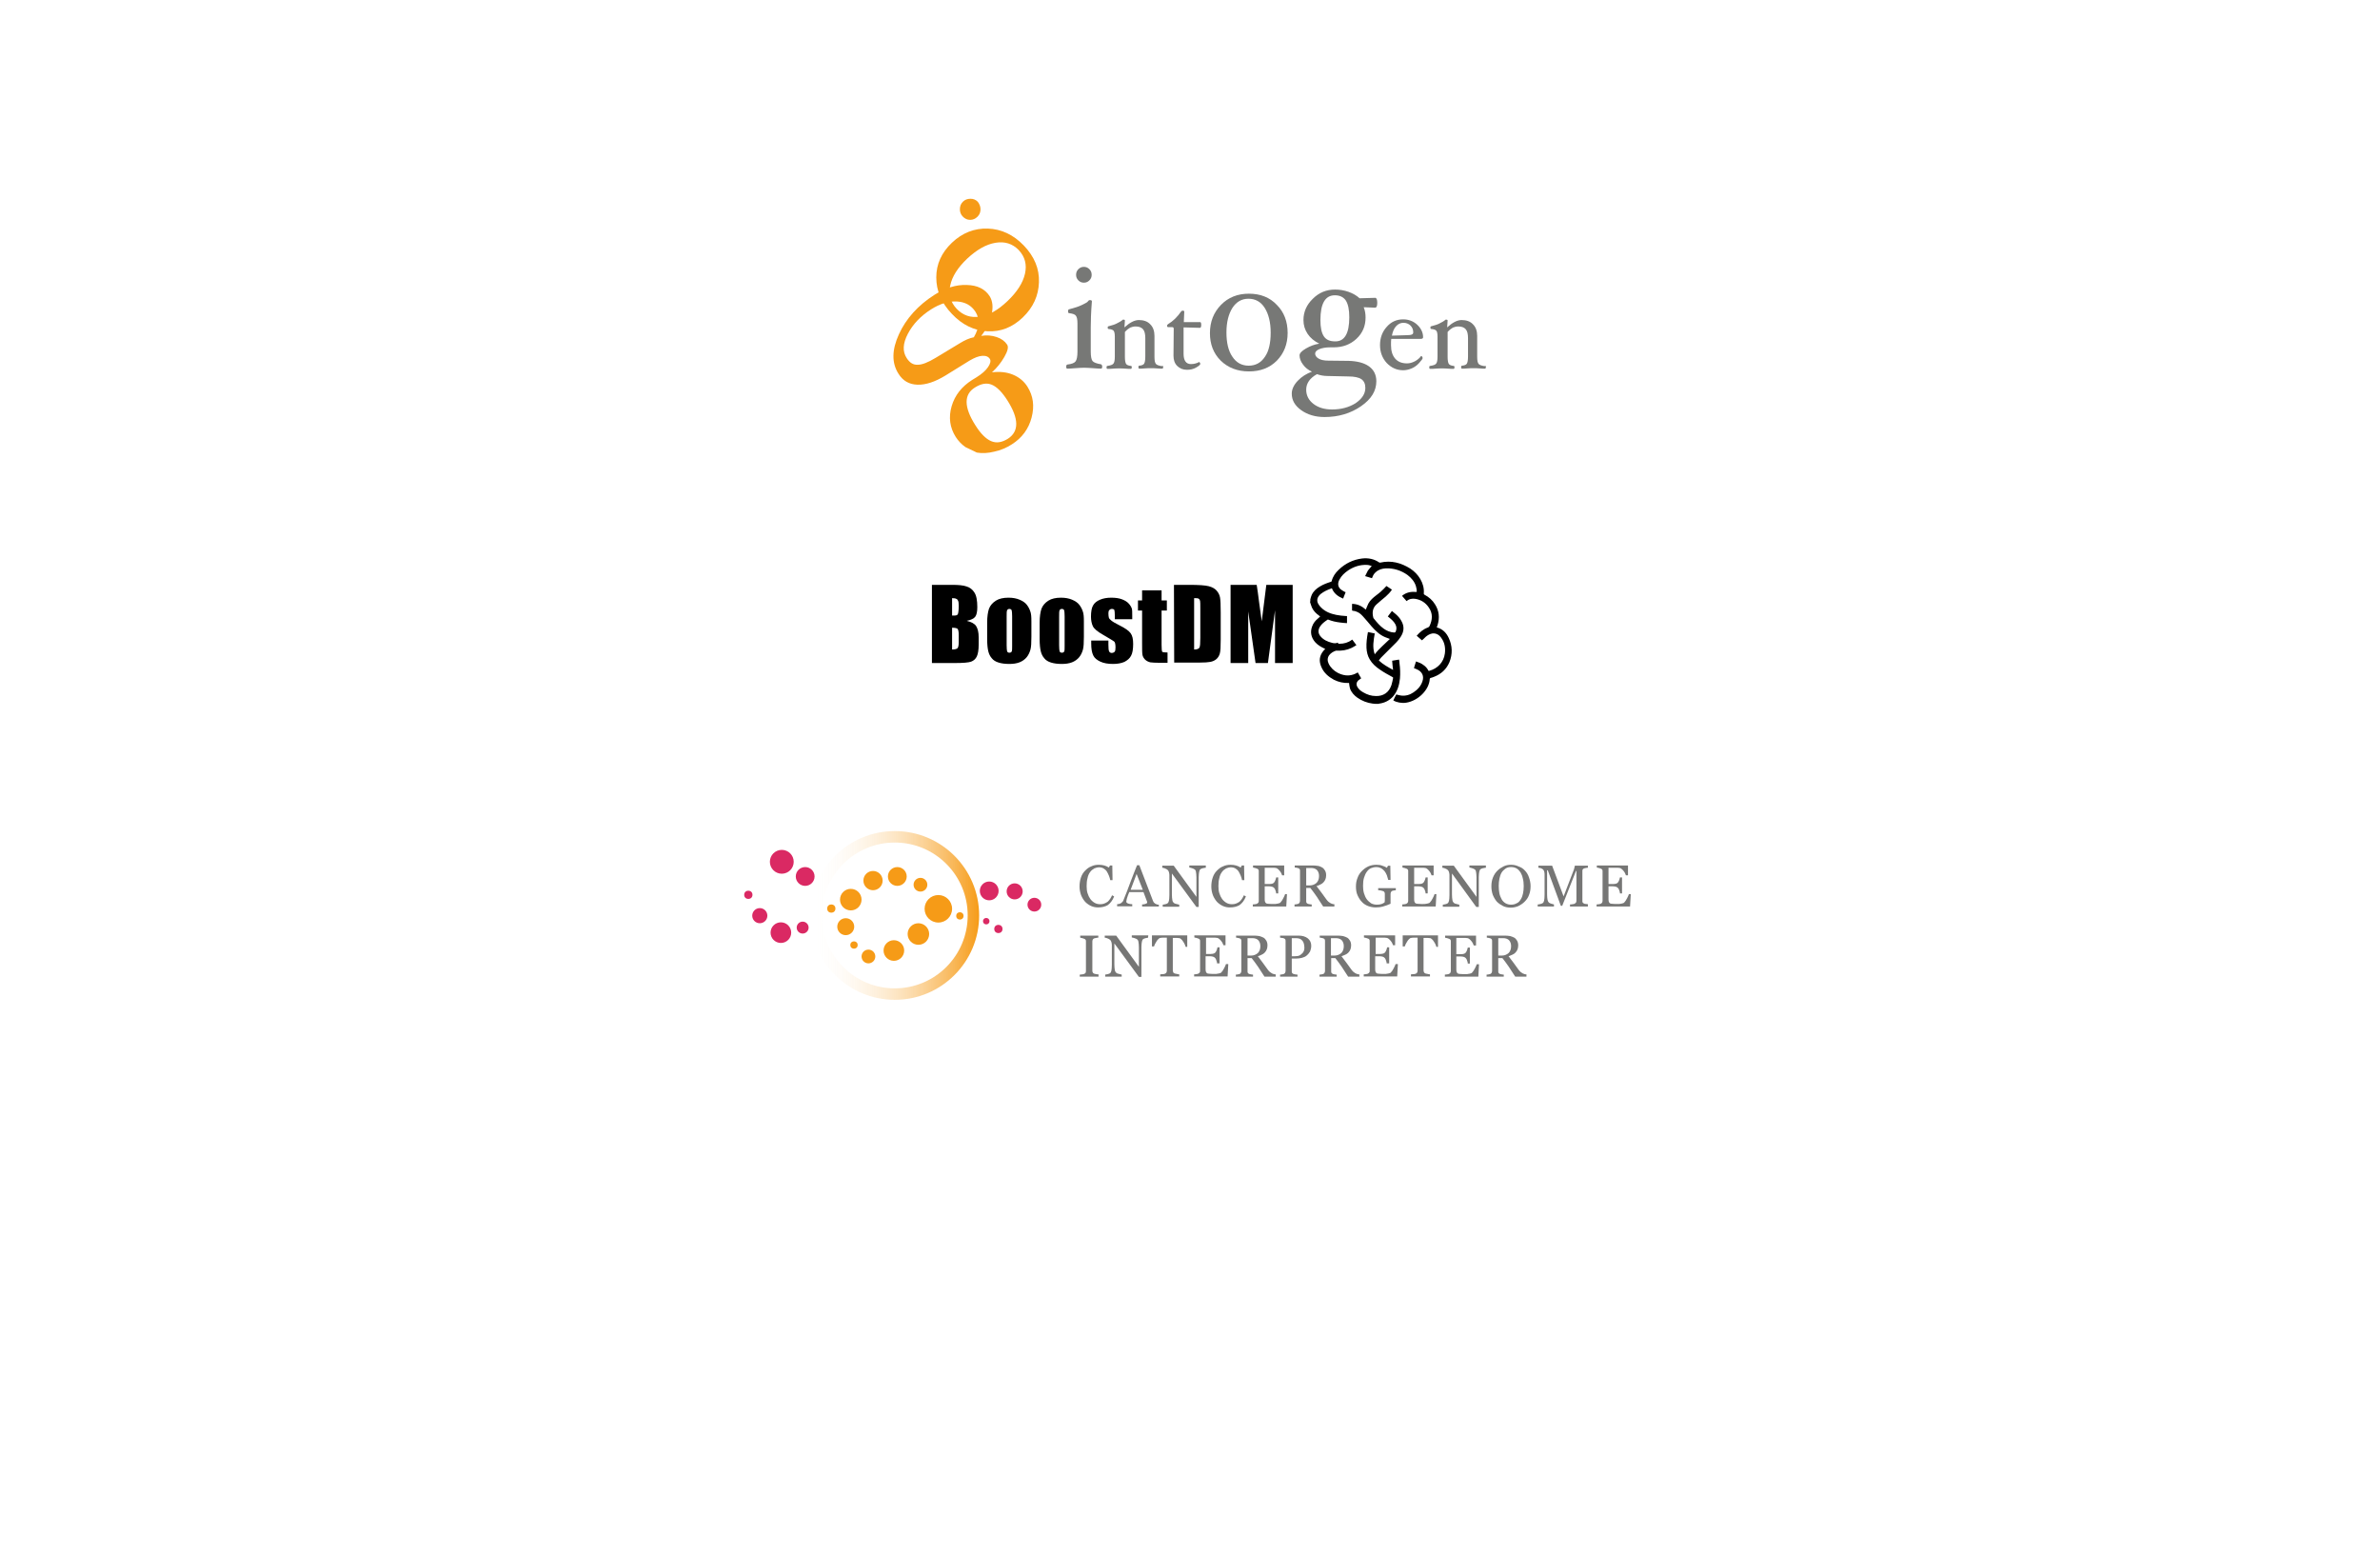 <?xml version="1.0" encoding="utf-8"?>
<!-- Generator: Adobe Illustrator 24.1.0, SVG Export Plug-In . SVG Version: 6.00 Build 0)  -->
<svg version="1.1" id="Capa_1" xmlns="http://www.w3.org/2000/svg" xmlns:xlink="http://www.w3.org/1999/xlink" x="0px" y="0px"
	 viewBox="0 0 1038.4 678.7" style="enable-background:new 0 0 1038.4 678.7;" xml:space="preserve">
<style type="text/css">
	.st0{fill:#767675;}
	.st1{fill:#DA2963;}
	.st2{fill:#F69B17;}
	.st3{fill:none;stroke:url(#SVGID_1_);stroke-width:5;stroke-miterlimit:10;}
	.st4{fill:#777876;}
</style>
<g>
	<g>
		<path class="st0" d="M479.1,395.8c-1.1,0-2.1-0.2-3-0.6s-1.8-1-2.6-1.8c-0.7-0.8-1.3-1.7-1.8-2.9c-0.4-1.1-0.7-2.4-0.7-3.8
			s0.2-2.7,0.6-3.9c0.4-1.2,1-2.2,1.8-3s1.6-1.5,2.7-1.9c1-0.5,2.1-0.7,3.3-0.7c0.9,0,1.7,0.1,2.4,0.3c0.7,0.2,1.4,0.5,2,0.9
			l0.5-0.9h1l0.1,6.4h-1c-0.1-0.6-0.3-1.3-0.6-2c-0.3-0.7-0.6-1.3-0.9-1.8c-0.4-0.6-0.9-1-1.4-1.3s-1.2-0.5-1.9-0.5
			c-0.8,0-1.5,0.2-2.2,0.5c-0.7,0.4-1.3,0.9-1.8,1.6s-0.9,1.5-1.1,2.6c-0.3,1-0.4,2.2-0.4,3.5c0,1.1,0.1,2.2,0.4,3.1
			c0.3,1,0.7,1.8,1.2,2.5s1.2,1.3,1.9,1.7c0.7,0.4,1.5,0.6,2.4,0.6c0.7,0,1.3-0.1,1.8-0.3s1.1-0.5,1.5-0.8c0.4-0.4,0.8-0.8,1.1-1.3
			c0.3-0.5,0.6-1,0.8-1.5l0.9,0.5c-0.7,1.8-1.7,3-2.8,3.8C482.1,395.5,480.7,395.8,479.1,395.8z"/>
		<path class="st0" d="M505.6,395.4h-7.3v-0.9c0.6,0,1.2-0.1,1.6-0.3c0.4-0.1,0.6-0.3,0.6-0.5c0-0.1,0-0.2,0-0.3
			c0-0.1,0-0.2-0.1-0.3l-1.5-4h-6.2c-0.2,0.6-0.4,1.1-0.6,1.5c-0.1,0.4-0.3,0.8-0.4,1.2c-0.1,0.4-0.2,0.7-0.2,0.9
			c0,0.2-0.1,0.4-0.1,0.6c0,0.3,0.3,0.6,0.8,0.8c0.5,0.2,1.1,0.3,1.8,0.3v0.9h-6.6v-0.9c0.2,0,0.5-0.1,0.8-0.1
			c0.3-0.1,0.6-0.2,0.8-0.3c0.3-0.2,0.6-0.5,0.8-0.7c0.2-0.2,0.4-0.6,0.5-1c0.9-2.2,1.9-4.7,2.9-7.5c1.1-2.8,2-5.3,2.9-7.4h1
			l5.9,15.4c0.1,0.3,0.3,0.6,0.4,0.8c0.2,0.2,0.4,0.4,0.7,0.6c0.2,0.1,0.4,0.2,0.7,0.3s0.6,0.1,0.8,0.1L505.6,395.4L505.6,395.4z
			 M498.6,388.1l-2.7-6.9l-2.6,6.9H498.6z"/>
		<path class="st0" d="M525.9,378.5c-0.2,0-0.6,0.1-1.1,0.2s-0.8,0.3-1,0.4c-0.3,0.2-0.5,0.6-0.6,1.2s-0.2,1.3-0.2,2.3v13h-1
			L511.3,381v9.2c0,1,0.1,1.8,0.2,2.4s0.3,0.9,0.6,1.2c0.2,0.2,0.6,0.4,1.2,0.5c0.6,0.2,1,0.2,1.2,0.3v0.9h-7.2v-0.9
			c0.2,0,0.6-0.1,1.1-0.2s0.9-0.3,1-0.4c0.3-0.2,0.5-0.6,0.6-1.1s0.2-1.3,0.2-2.5v-8.8c0-0.4-0.1-0.8-0.2-1.2
			c-0.1-0.4-0.3-0.7-0.5-0.9c-0.3-0.3-0.7-0.5-1.2-0.7s-0.9-0.3-1.2-0.3v-0.9h5l9.9,13.6v-8.5c0-1-0.1-1.8-0.2-2.4
			c-0.1-0.6-0.3-0.9-0.6-1.1c-0.2-0.2-0.6-0.3-1.1-0.5s-0.9-0.2-1.2-0.3v-0.9h7.2v1H525.9z"/>
		<path class="st0" d="M536.6,395.8c-1.1,0-2.1-0.2-3-0.6s-1.8-1-2.6-1.8c-0.7-0.8-1.3-1.7-1.8-2.9c-0.4-1.1-0.7-2.4-0.7-3.8
			s0.2-2.7,0.6-3.9c0.4-1.2,1-2.2,1.8-3s1.6-1.5,2.7-1.9c1-0.5,2.1-0.7,3.3-0.7c0.9,0,1.7,0.1,2.4,0.3c0.7,0.2,1.4,0.5,2,0.9
			l0.5-0.9h1l0.1,6.4h-1c-0.1-0.6-0.3-1.3-0.6-2s-0.6-1.3-0.9-1.8c-0.4-0.6-0.9-1-1.4-1.3s-1.2-0.5-1.9-0.5c-0.8,0-1.5,0.2-2.2,0.5
			c-0.7,0.4-1.3,0.9-1.8,1.6s-0.9,1.5-1.1,2.6c-0.3,1-0.4,2.2-0.4,3.5c0,1.1,0.1,2.2,0.4,3.1c0.3,1,0.7,1.8,1.2,2.5s1.2,1.3,1.9,1.7
			c0.7,0.4,1.5,0.6,2.4,0.6c0.7,0,1.3-0.1,1.8-0.3s1.1-0.5,1.5-0.8c0.4-0.4,0.8-0.8,1.1-1.3s0.6-1,0.8-1.5l0.9,0.5
			c-0.7,1.8-1.7,3-2.8,3.8C539.6,395.5,538.2,395.8,536.6,395.8z"/>
		<path class="st0" d="M561.5,390.2l-0.3,5.2h-14.6v-0.9c0.2,0,0.6-0.1,1-0.1c0.4-0.1,0.7-0.1,0.8-0.2c0.3-0.1,0.4-0.3,0.6-0.5
			s0.2-0.5,0.2-0.8v-12.8c0-0.3,0-0.5-0.1-0.7s-0.3-0.4-0.6-0.5c-0.2-0.1-0.5-0.2-0.9-0.3s-0.7-0.1-0.9-0.2v-0.9h13.6v4.3h-0.9
			c-0.2-0.6-0.5-1.3-1.1-2s-1.1-1.1-1.6-1.2c-0.3,0-0.6-0.1-0.9-0.1c-0.4,0-0.8,0-1.2,0h-2.8v7.1h2c0.6,0,1.1-0.1,1.4-0.2
			c0.3-0.1,0.6-0.3,0.8-0.6c0.2-0.2,0.3-0.6,0.5-1s0.2-0.8,0.3-1.1h0.9v7h-0.9c0-0.4-0.1-0.8-0.3-1.3c-0.1-0.4-0.3-0.8-0.5-1
			c-0.3-0.3-0.5-0.5-0.9-0.6c-0.3-0.1-0.8-0.2-1.3-0.2h-2v5.3c0,0.5,0,1,0.1,1.3s0.2,0.5,0.4,0.7s0.5,0.3,0.9,0.3s0.9,0.1,1.6,0.1
			c0.3,0,0.6,0,1.1,0s0.8,0,1.1-0.1c0.3,0,0.6-0.1,1-0.2s0.6-0.2,0.7-0.4c0.4-0.4,0.8-1,1.2-1.8s0.7-1.4,0.8-1.8h0.8V390.2z"/>
		<path class="st0" d="M582,395.4h-4.7c-1.1-1.7-2-3.1-2.8-4.3s-1.8-2.5-2.8-3.8h-1.8v5.6c0,0.3,0,0.6,0.1,0.8
			c0.1,0.2,0.3,0.4,0.6,0.5c0.1,0.1,0.4,0.1,0.8,0.2c0.4,0.1,0.7,0.1,0.9,0.1v0.9h-7.5v-0.9c0.2,0,0.5,0,0.9-0.1s0.6-0.1,0.8-0.2
			s0.4-0.3,0.5-0.5s0.2-0.5,0.2-0.8V380c0-0.3,0-0.6-0.1-0.8c-0.1-0.2-0.3-0.4-0.6-0.5c-0.2-0.1-0.5-0.1-0.8-0.2s-0.6-0.1-0.8-0.1
			v-0.9h8.1c0.7,0,1.4,0.1,2.1,0.2s1.2,0.4,1.8,0.7c0.5,0.3,0.9,0.8,1.2,1.3s0.5,1.2,0.5,2c0,0.7-0.1,1.3-0.3,1.8s-0.5,1-0.9,1.4
			s-0.8,0.7-1.3,0.9c-0.5,0.3-1.1,0.5-1.7,0.7c0.9,1.2,1.6,2.1,2.2,2.9c0.6,0.8,1.3,1.8,2.1,2.9c0.4,0.5,0.7,0.9,1,1.1
			s0.6,0.4,0.9,0.6c0.2,0.1,0.5,0.2,0.8,0.3c0.3,0.1,0.6,0.1,0.8,0.1v1H582z M575.5,382.1c0-1.1-0.3-1.9-0.9-2.6
			c-0.6-0.6-1.5-0.9-2.6-0.9h-2.1v7.6h1.6c1.1,0,2.1-0.4,2.9-1.1C575.1,384.4,575.5,383.4,575.5,382.1z"/>
		<path class="st0" d="M609,388.3c-0.2,0-0.5,0.1-0.8,0.1c-0.3,0.1-0.6,0.1-0.8,0.2s-0.4,0.3-0.5,0.5s-0.2,0.5-0.2,0.8v1.4
			c0,1,0,1.7,0,2c0,0.4,0,0.6,0,0.9c-1.1,0.5-2.2,0.9-3.3,1.2c-1.1,0.3-2.2,0.4-3.2,0.4c-1.1,0-2.2-0.2-3.3-0.6c-1-0.4-2-1-2.7-1.8
			c-0.8-0.8-1.4-1.8-1.9-2.9s-0.7-2.4-0.7-3.8s0.2-2.6,0.7-3.8c0.4-1.2,1.1-2.2,1.9-3c0.8-0.8,1.7-1.5,2.8-2s2.3-0.7,3.5-0.7
			c1,0,1.9,0.1,2.6,0.4c0.7,0.2,1.4,0.5,2,0.9l0.5-0.9h1l0.1,6.2h-1c-0.2-0.7-0.4-1.4-0.6-2c-0.3-0.7-0.6-1.3-1-1.8
			s-0.9-0.9-1.5-1.3c-0.6-0.3-1.3-0.5-2.1-0.5c-0.9,0-1.7,0.2-2.4,0.5s-1.3,0.9-1.8,1.6s-0.9,1.6-1.2,2.6s-0.4,2.2-0.4,3.5
			c0,1.1,0.1,2.2,0.4,3.2s0.7,1.9,1.2,2.6s1.2,1.3,1.9,1.8c0.8,0.4,1.6,0.6,2.6,0.6c0.7,0,1.4-0.1,2-0.3c0.6-0.2,1-0.5,1.3-0.7
			c0.1-0.4,0.1-0.9,0.1-1.3s0-0.8,0-1.1v-1c0-0.4,0-0.7-0.1-0.9c-0.1-0.3-0.3-0.5-0.6-0.6s-0.6-0.2-1.1-0.3
			c-0.5-0.1-0.8-0.1-1.1-0.1v-0.9h7.7L609,388.3L609,388.3z"/>
		<path class="st0" d="M626.7,390.2l-0.3,5.2h-14.6v-0.9c0.2,0,0.6-0.1,1-0.1c0.4-0.1,0.7-0.1,0.8-0.2c0.3-0.1,0.4-0.3,0.6-0.5
			c0.1-0.2,0.2-0.5,0.2-0.8v-12.8c0-0.3,0-0.5-0.1-0.7s-0.3-0.4-0.6-0.5c-0.2-0.1-0.5-0.2-0.9-0.3s-0.7-0.1-0.9-0.2v-0.9h13.6v4.3
			h-0.9c-0.2-0.6-0.5-1.3-1.1-2s-1.1-1.1-1.6-1.2c-0.3,0-0.6-0.1-0.9-0.1c-0.4,0-0.8,0-1.2,0H617v7.1h2c0.6,0,1.1-0.1,1.4-0.2
			c0.3-0.1,0.6-0.3,0.8-0.6c0.2-0.2,0.3-0.6,0.5-1s0.2-0.8,0.3-1.1h0.9v7H622c0-0.4-0.1-0.8-0.3-1.3c-0.1-0.4-0.3-0.8-0.5-1
			c-0.3-0.3-0.5-0.5-0.9-0.6c-0.3-0.1-0.8-0.2-1.3-0.2h-2v5.3c0,0.5,0,1,0.1,1.3s0.2,0.5,0.4,0.7s0.5,0.3,0.9,0.3s0.9,0.1,1.6,0.1
			c0.3,0,0.6,0,1.1,0s0.8,0,1.1-0.1c0.3,0,0.6-0.1,1-0.2s0.6-0.2,0.7-0.4c0.4-0.4,0.8-1,1.2-1.8s0.7-1.4,0.8-1.8h0.8V390.2z"/>
		<path class="st0" d="M648.1,378.5c-0.2,0-0.6,0.1-1.1,0.2s-0.8,0.3-1,0.4c-0.3,0.2-0.5,0.6-0.6,1.2s-0.2,1.3-0.2,2.3v13h-1.1
			L633.5,381v9.2c0,1,0.1,1.8,0.2,2.4s0.3,0.9,0.6,1.2c0.2,0.2,0.6,0.4,1.2,0.5c0.6,0.2,1,0.2,1.2,0.3v0.9h-7.2v-0.9
			c0.2,0,0.6-0.1,1.1-0.2s0.9-0.3,1-0.4c0.3-0.2,0.5-0.6,0.6-1.1s0.2-1.3,0.2-2.5v-8.8c0-0.4-0.1-0.8-0.2-1.2s-0.3-0.7-0.5-0.9
			c-0.3-0.3-0.7-0.5-1.2-0.7s-0.9-0.3-1.2-0.3v-0.9h5l9.9,13.6v-8.5c0-1-0.1-1.8-0.2-2.4c-0.1-0.6-0.3-0.9-0.6-1.1
			c-0.2-0.2-0.6-0.3-1.1-0.5s-0.9-0.2-1.2-0.3v-0.9h7.2v1H648.1z"/>
		<path class="st0" d="M665.3,379.7c0.8,0.8,1.4,1.8,1.8,3c0.4,1.2,0.7,2.4,0.7,3.8s-0.2,2.7-0.7,3.9c-0.4,1.2-1.1,2.1-1.9,2.9
			c-0.8,0.8-1.7,1.4-2.7,1.9c-1,0.4-2.1,0.7-3.3,0.7s-2.4-0.2-3.4-0.7s-1.9-1.1-2.7-1.9c-0.7-0.8-1.3-1.8-1.8-3
			c-0.4-1.2-0.6-2.4-0.6-3.7c0-1.4,0.2-2.7,0.7-3.9s1.1-2.1,1.9-2.9c0.8-0.8,1.7-1.4,2.7-1.9s2.1-0.7,3.2-0.7c1.2,0,2.3,0.2,3.3,0.7
			C663.7,378.3,664.6,378.9,665.3,379.7z M663.5,392.3c0.5-0.8,0.8-1.6,1-2.6s0.3-2,0.3-3.2s-0.1-2.3-0.4-3.4c-0.2-1-0.6-1.9-1-2.6
			c-0.5-0.7-1-1.3-1.7-1.7s-1.5-0.6-2.4-0.6c-1,0-1.8,0.2-2.5,0.7s-1.3,1.1-1.7,1.8c-0.4,0.7-0.7,1.6-0.9,2.6s-0.3,2-0.3,3.1
			c0,1.2,0.1,2.3,0.3,3.3s0.6,1.8,1,2.6c0.4,0.7,1,1.3,1.7,1.7s1.5,0.6,2.4,0.6s1.7-0.2,2.4-0.6C662.5,393.7,663,393.1,663.5,392.3z
			"/>
		<path class="st0" d="M692.8,395.4H685v-0.9c0.3,0,0.6,0,1.1-0.1s0.7-0.1,0.9-0.2c0.3-0.2,0.4-0.3,0.6-0.5c0.1-0.2,0.2-0.5,0.2-0.8
			v-13h-0.2l-6,15.2H681l-5.7-15.5H675v10.6c0,1,0.1,1.8,0.2,2.3c0.1,0.5,0.3,0.9,0.6,1.2c0.2,0.2,0.6,0.3,1.1,0.5
			c0.6,0.2,0.9,0.2,1.1,0.3v0.9h-7.1v-0.9c0.4,0,0.8-0.1,1.2-0.2s0.7-0.2,1-0.4c0.3-0.2,0.5-0.6,0.6-1.1s0.2-1.3,0.2-2.4v-9.1
			c0-0.5-0.1-1-0.2-1.3c-0.1-0.3-0.3-0.6-0.5-0.8c-0.3-0.2-0.6-0.4-0.9-0.5c-0.4-0.1-0.7-0.2-1.1-0.2v-0.9h6l5,13.4l4.3-11.2
			c0.2-0.4,0.3-0.8,0.4-1.3c0.1-0.4,0.2-0.7,0.2-0.9h5.7v0.9c-0.2,0-0.5,0-0.9,0.1s-0.6,0.1-0.8,0.2c-0.3,0.1-0.5,0.3-0.6,0.5
			s-0.1,0.5-0.1,0.8v12.8c0,0.3,0,0.5,0.1,0.7s0.3,0.4,0.6,0.5c0.1,0.1,0.4,0.2,0.8,0.2s0.7,0.1,0.9,0.1V395.4z"/>
		<path class="st0" d="M711.5,390.2l-0.3,5.2h-14.6v-0.9c0.2,0,0.6-0.1,1-0.1c0.4-0.1,0.7-0.1,0.8-0.2c0.3-0.1,0.4-0.3,0.6-0.5
			c0.1-0.2,0.2-0.5,0.2-0.8v-12.8c0-0.3,0-0.5-0.1-0.7s-0.3-0.4-0.6-0.5c-0.2-0.1-0.5-0.2-0.9-0.3s-0.7-0.1-0.9-0.2v-0.9h13.6v4.3
			h-0.9c-0.2-0.6-0.5-1.3-1.1-2s-1.1-1.1-1.6-1.2c-0.3,0-0.6-0.1-0.9-0.1c-0.4,0-0.8,0-1.2,0h-2.8v7.1h2c0.6,0,1.1-0.1,1.4-0.2
			c0.3-0.1,0.6-0.3,0.8-0.6c0.2-0.2,0.3-0.6,0.5-1c0.1-0.4,0.2-0.8,0.3-1.1h0.9v7h-0.9c0-0.4-0.1-0.8-0.3-1.3
			c-0.1-0.4-0.3-0.8-0.5-1c-0.3-0.3-0.5-0.5-0.9-0.6c-0.3-0.1-0.8-0.2-1.3-0.2h-2v5.3c0,0.5,0,1,0.1,1.3s0.2,0.5,0.4,0.7
			s0.5,0.3,0.9,0.3s0.9,0.1,1.6,0.1c0.3,0,0.6,0,1.1,0s0.8,0,1.1-0.1c0.3,0,0.6-0.1,1-0.2c0.3-0.1,0.6-0.2,0.7-0.4
			c0.4-0.4,0.8-1,1.2-1.8s0.7-1.4,0.8-1.8h0.8V390.2z"/>
		<path class="st0" d="M479,426h-7.9v-0.9c0.2,0,0.5,0,1-0.1c0.4,0,0.7-0.1,0.9-0.2c0.3-0.1,0.5-0.3,0.6-0.4
			c0.1-0.2,0.2-0.4,0.2-0.8v-12.9c0-0.3,0-0.5-0.1-0.7s-0.3-0.4-0.6-0.5c-0.2-0.1-0.6-0.2-0.9-0.3c-0.4-0.1-0.7-0.1-0.9-0.2v-0.9
			h7.9v0.9c-0.3,0-0.6,0-0.9,0.1c-0.4,0.1-0.7,0.1-0.9,0.2c-0.3,0.1-0.5,0.3-0.6,0.5s-0.2,0.5-0.2,0.8v12.9c0,0.3,0.1,0.5,0.2,0.7
			s0.3,0.4,0.6,0.5c0.2,0.1,0.5,0.1,0.9,0.2s0.7,0.1,1,0.1v1H479z"/>
		<path class="st0" d="M500.9,409c-0.2,0-0.6,0.1-1.1,0.2s-0.8,0.3-1,0.4c-0.3,0.2-0.5,0.6-0.6,1.2s-0.2,1.3-0.2,2.3v13h-1.1
			l-10.7-14.6v9.2c0,1,0.1,1.8,0.2,2.4s0.3,0.9,0.6,1.2c0.2,0.2,0.6,0.4,1.2,0.5c0.6,0.2,1,0.2,1.2,0.3v0.9h-7.2v-0.9
			c0.2,0,0.6-0.1,1.1-0.2s0.9-0.3,1-0.4c0.3-0.2,0.5-0.6,0.6-1.1s0.2-1.3,0.2-2.5v-8.8c0-0.4-0.1-0.8-0.2-1.2s-0.3-0.7-0.5-0.9
			c-0.3-0.3-0.7-0.5-1.2-0.7s-0.9-0.3-1.2-0.3v-0.9h5l9.9,13.6v-8.5c0-1-0.1-1.8-0.2-2.4s-0.3-0.9-0.6-1.1c-0.2-0.2-0.6-0.3-1.1-0.5
			s-0.9-0.2-1.2-0.3V408h7.2L500.9,409L500.9,409z"/>
		<path class="st0" d="M518.2,413h-0.9c-0.1-0.3-0.2-0.7-0.4-1.1s-0.4-0.8-0.7-1.2c-0.2-0.4-0.5-0.7-0.8-1s-0.6-0.5-0.9-0.5
			c-0.3,0-0.6-0.1-1-0.1s-0.8,0-1.1,0h-0.7v14.2c0,0.3,0.1,0.5,0.2,0.8s0.3,0.4,0.6,0.5c0.2,0.1,0.5,0.1,0.9,0.2
			c0.5,0.1,0.8,0.2,1.1,0.2v0.9h-8.3V425c0.2,0,0.6-0.1,1.1-0.1s0.8-0.1,1-0.2c0.3-0.1,0.5-0.3,0.6-0.5s0.2-0.5,0.2-0.8V409h-0.7
			c-0.3,0-0.6,0-1,0s-0.7,0-1.1,0.1c-0.3,0-0.6,0.2-0.9,0.5s-0.6,0.6-0.8,1c-0.2,0.4-0.5,0.8-0.7,1.2c-0.2,0.4-0.3,0.8-0.4,1h-0.9
			V408H518v5H518.2z"/>
		<path class="st0" d="M535.9,420.7l-0.3,5.2H521V425c0.2,0,0.6-0.1,1-0.1c0.4-0.1,0.7-0.1,0.8-0.2c0.3-0.1,0.4-0.3,0.6-0.5
			s0.2-0.5,0.2-0.8v-12.8c0-0.3,0-0.5-0.1-0.7s-0.3-0.4-0.6-0.5c-0.2-0.1-0.5-0.2-0.9-0.3s-0.7-0.1-0.9-0.2V408h13.6v4.3h-0.9
			c-0.2-0.6-0.5-1.3-1.1-2s-1.1-1.1-1.6-1.2c-0.3,0-0.6-0.1-0.9-0.1c-0.4,0-0.8,0-1.2,0h-2.8v7.1h2c0.6,0,1.1-0.1,1.4-0.2
			c0.3-0.1,0.6-0.3,0.8-0.6c0.2-0.2,0.3-0.6,0.5-1c0.1-0.4,0.2-0.8,0.3-1.1h0.9v7H531c0-0.4-0.1-0.8-0.3-1.3c-0.1-0.4-0.3-0.8-0.5-1
			c-0.3-0.3-0.5-0.5-0.9-0.6c-0.3-0.1-0.8-0.2-1.3-0.2h-2v5.3c0,0.5,0,1,0.1,1.3s0.2,0.5,0.4,0.7s0.5,0.3,0.9,0.3s0.9,0.1,1.6,0.1
			c0.3,0,0.6,0,1.1,0s0.8,0,1.1-0.1c0.3,0,0.6-0.1,1-0.2c0.3-0.1,0.6-0.2,0.7-0.4c0.4-0.4,0.8-1,1.2-1.8s0.7-1.4,0.8-1.8h1V420.7z"
			/>
		<path class="st0" d="M556.4,426h-4.7c-1.1-1.7-2-3.1-2.8-4.3s-1.8-2.5-2.8-3.8h-1.8v5.6c0,0.3,0,0.6,0.1,0.8
			c0.1,0.2,0.3,0.4,0.6,0.5c0.2,0.1,0.4,0.1,0.8,0.2s0.7,0.1,0.9,0.1v0.9h-7.5v-0.9c0.2,0,0.5,0,0.9-0.1s0.6-0.1,0.8-0.2
			s0.4-0.3,0.5-0.5s0.2-0.5,0.2-0.8v-12.9c0-0.3,0-0.6-0.1-0.8c-0.1-0.2-0.3-0.4-0.6-0.5c-0.2-0.1-0.5-0.1-0.8-0.2s-0.6-0.1-0.8-0.1
			v-0.9h8.1c0.7,0,1.4,0.1,2.1,0.2c0.7,0.2,1.2,0.4,1.8,0.7c0.5,0.3,0.9,0.8,1.2,1.3s0.5,1.2,0.5,2c0,0.7-0.1,1.3-0.3,1.8
			s-0.5,1-0.9,1.4s-0.8,0.7-1.3,0.9c-0.5,0.3-1.1,0.5-1.7,0.7c0.9,1.2,1.6,2.1,2.2,2.9c0.6,0.8,1.3,1.8,2.1,2.9
			c0.4,0.5,0.7,0.9,1,1.1s0.6,0.4,0.9,0.6c0.2,0.1,0.5,0.2,0.8,0.3c0.3,0.1,0.6,0.1,0.8,0.1v1H556.4z M549.9,412.7
			c0-1.1-0.3-1.9-0.9-2.6c-0.6-0.6-1.5-0.9-2.6-0.9h-2.1v7.6h1.6c1.1,0,2.1-0.4,2.9-1.1C549.5,415,549.9,414,549.9,412.7z"/>
		<path class="st0" d="M572.1,412.5c0,0.9-0.2,1.8-0.5,2.5c-0.4,0.7-0.9,1.3-1.5,1.8s-1.3,0.8-2.1,1s-1.6,0.3-2.4,0.3h-2v5.4
			c0,0.3,0,0.6,0.1,0.8s0.3,0.4,0.6,0.5c0.1,0.1,0.4,0.1,0.8,0.2c0.4,0.1,0.7,0.1,1,0.1v0.9h-7.6v-0.9c0.2,0,0.5,0,0.9-0.1
			s0.6-0.1,0.8-0.2s0.4-0.3,0.5-0.5s0.2-0.5,0.2-0.8v-12.9c0-0.3,0-0.6-0.1-0.8c-0.1-0.2-0.3-0.4-0.6-0.5s-0.6-0.2-0.9-0.2
			s-0.6-0.1-0.8-0.1v-0.9h8.1c1.6,0,3,0.4,4,1.2S572.1,411.2,572.1,412.5z M568.4,415.6c0.3-0.4,0.5-0.8,0.6-1.2
			c0.1-0.4,0.1-0.8,0.1-1.2c0-0.5-0.1-1-0.2-1.5c-0.1-0.5-0.3-0.9-0.6-1.3s-0.7-0.7-1.1-0.9c-0.5-0.2-1.1-0.3-1.8-0.3h-1.8v7.9h1.3
			c0.9,0,1.6-0.1,2.2-0.4C567.6,416.3,568.1,416,568.4,415.6z"/>
		<path class="st0" d="M592.9,426h-4.7c-1.1-1.7-2-3.1-2.8-4.3c-0.8-1.2-1.8-2.5-2.8-3.8h-1.8v5.6c0,0.3,0,0.6,0.1,0.8
			s0.3,0.4,0.6,0.5c0.1,0.1,0.4,0.1,0.8,0.2s0.7,0.1,0.9,0.1v0.9h-7.5v-0.9c0.2,0,0.5,0,0.9-0.1s0.6-0.1,0.8-0.2s0.4-0.3,0.5-0.5
			s0.2-0.5,0.2-0.8v-12.9c0-0.3,0-0.6-0.1-0.8c-0.1-0.2-0.3-0.4-0.6-0.5c-0.2-0.1-0.5-0.1-0.8-0.2s-0.6-0.1-0.8-0.1v-0.9h8.1
			c0.7,0,1.4,0.1,2.1,0.2c0.7,0.2,1.2,0.4,1.8,0.7c0.5,0.3,0.9,0.8,1.2,1.3s0.5,1.2,0.5,2c0,0.7-0.1,1.3-0.3,1.8s-0.5,1-0.9,1.4
			s-0.8,0.7-1.3,0.9s-1.1,0.5-1.7,0.7c0.9,1.2,1.6,2.1,2.2,2.9c0.6,0.8,1.3,1.8,2.1,2.9c0.4,0.5,0.7,0.9,1,1.1s0.6,0.4,0.9,0.6
			c0.2,0.1,0.5,0.2,0.8,0.3c0.3,0.1,0.6,0.1,0.8,0.1v1H592.9z M586.3,412.7c0-1.1-0.3-1.9-0.9-2.6c-0.6-0.6-1.5-0.9-2.6-0.9h-2.1
			v7.6h1.6c1.1,0,2.1-0.4,2.9-1.1C585.9,415,586.3,414,586.3,412.7z"/>
		<path class="st0" d="M609.9,420.7l-0.3,5.2H595V425c0.2,0,0.6-0.1,1-0.1c0.4-0.1,0.7-0.1,0.8-0.2c0.3-0.1,0.4-0.3,0.6-0.5
			s0.2-0.5,0.2-0.8v-12.8c0-0.3,0-0.5-0.1-0.7s-0.3-0.4-0.6-0.5c-0.2-0.1-0.5-0.2-0.9-0.3s-0.7-0.1-0.9-0.2V408h13.6v4.3h-0.9
			c-0.2-0.6-0.5-1.3-1.1-2s-1.1-1.1-1.6-1.2c-0.3,0-0.6-0.1-0.9-0.1c-0.4,0-0.8,0-1.2,0h-2.8v7.1h2c0.6,0,1.1-0.1,1.4-0.2
			c0.3-0.1,0.6-0.3,0.8-0.6c0.2-0.2,0.3-0.6,0.5-1s0.2-0.8,0.3-1.1h0.9v7H605c0-0.4-0.1-0.8-0.3-1.3c-0.1-0.4-0.3-0.8-0.5-1
			c-0.3-0.3-0.5-0.5-0.9-0.6c-0.3-0.1-0.8-0.2-1.3-0.2h-2v5.3c0,0.5,0,1,0.1,1.3s0.2,0.5,0.4,0.7s0.5,0.3,0.9,0.3s0.9,0.1,1.6,0.1
			c0.3,0,0.6,0,1.1,0s0.8,0,1.1-0.1c0.3,0,0.6-0.1,1-0.2s0.6-0.2,0.7-0.4c0.4-0.4,0.8-1,1.2-1.8s0.7-1.4,0.8-1.8h1V420.7z"/>
		<path class="st0" d="M627.6,413h-0.9c-0.1-0.3-0.2-0.7-0.4-1.1s-0.4-0.8-0.7-1.2c-0.2-0.4-0.5-0.7-0.8-1s-0.6-0.5-0.9-0.5
			c-0.3,0-0.6-0.1-1-0.1s-0.8,0-1.1,0h-0.7v14.2c0,0.3,0.1,0.5,0.2,0.8c0.1,0.2,0.3,0.4,0.6,0.5c0.1,0.1,0.5,0.1,0.9,0.2
			c0.5,0.1,0.8,0.2,1.1,0.2v0.9h-8.3V425c0.2,0,0.6-0.1,1.1-0.1s0.8-0.1,1-0.2c0.3-0.1,0.5-0.3,0.6-0.5s0.2-0.5,0.2-0.8V409h-0.7
			c-0.3,0-0.6,0-1,0s-0.7,0-1.1,0.1c-0.3,0-0.6,0.2-0.9,0.5c-0.3,0.3-0.6,0.6-0.8,1s-0.5,0.8-0.7,1.2c-0.2,0.4-0.3,0.8-0.4,1H612
			V408h15.4v5H627.6z"/>
		<path class="st0" d="M645.3,420.7L645,426h-14.6v-0.9c0.2,0,0.6-0.1,1-0.1c0.4-0.1,0.7-0.1,0.8-0.2c0.3-0.1,0.4-0.3,0.6-0.5
			c0.1-0.2,0.2-0.5,0.2-0.8v-12.8c0-0.3,0-0.5-0.1-0.7s-0.3-0.4-0.6-0.5c-0.2-0.1-0.5-0.2-0.9-0.3s-0.7-0.1-0.9-0.2v-0.9H644v4.3h-1
			c-0.2-0.6-0.5-1.3-1.1-2s-1.1-1.1-1.6-1.2c-0.3,0-0.6-0.1-0.9-0.1c-0.4,0-0.8,0-1.2,0h-2.8v7.1h2c0.6,0,1.1-0.1,1.4-0.2
			c0.3-0.1,0.6-0.3,0.8-0.6c0.2-0.2,0.3-0.6,0.5-1c0.1-0.4,0.2-0.8,0.3-1.1h0.9v7h-0.9c0-0.4-0.1-0.8-0.3-1.3
			c-0.1-0.4-0.3-0.8-0.5-1c-0.3-0.3-0.5-0.5-0.9-0.6c-0.3-0.1-0.8-0.2-1.3-0.2h-2v5.3c0,0.5,0,1,0.1,1.3s0.2,0.5,0.4,0.7
			s0.5,0.3,0.9,0.3s0.9,0.1,1.6,0.1c0.3,0,0.6,0,1.1,0s0.8,0,1.1-0.1c0.3,0,0.6-0.1,1-0.2c0.3-0.1,0.6-0.2,0.7-0.4
			c0.4-0.4,0.8-1,1.2-1.8s0.7-1.4,0.8-1.8h1V420.7z"/>
		<path class="st0" d="M665.8,426h-4.7c-1.1-1.7-2-3.1-2.8-4.3c-0.8-1.2-1.8-2.5-2.8-3.8h-1.8v5.6c0,0.3,0,0.6,0.1,0.8
			s0.3,0.4,0.6,0.5c0.1,0.1,0.4,0.1,0.8,0.2s0.7,0.1,0.9,0.1v0.9h-7.5v-0.9c0.2,0,0.5,0,0.9-0.1s0.6-0.1,0.8-0.2s0.4-0.3,0.5-0.5
			s0.2-0.5,0.2-0.8v-12.9c0-0.3,0-0.6-0.1-0.8c-0.1-0.2-0.3-0.4-0.6-0.5c-0.2-0.1-0.5-0.1-0.8-0.2s-0.6-0.1-0.8-0.1v-0.9h8.1
			c0.7,0,1.4,0.1,2.1,0.2c0.7,0.2,1.2,0.4,1.8,0.7c0.5,0.3,0.9,0.8,1.2,1.3s0.5,1.2,0.5,2c0,0.7-0.1,1.3-0.3,1.8s-0.5,1-0.9,1.4
			s-0.8,0.7-1.3,0.9s-1.1,0.5-1.7,0.7c0.9,1.2,1.6,2.1,2.2,2.9c0.6,0.8,1.3,1.8,2.1,2.9c0.4,0.5,0.7,0.9,1,1.1s0.6,0.4,0.9,0.6
			c0.2,0.1,0.5,0.2,0.8,0.3c0.3,0.1,0.6,0.1,0.8,0.1v1H665.8z M659.3,412.7c0-1.1-0.3-1.9-0.9-2.6c-0.6-0.6-1.5-0.9-2.6-0.9h-2.1
			v7.6h1.6c1.1,0,2.1-0.4,2.9-1.1C658.9,415,659.3,414,659.3,412.7z"/>
	</g>
	<circle class="st1" cx="431.6" cy="388.6" r="4.1"/>
	<circle class="st1" cx="442.7" cy="388.8" r="3.5"/>
	<circle class="st1" cx="451.3" cy="394.6" r="3"/>
	<circle class="st1" cx="435.6" cy="405.2" r="1.8"/>
	<circle class="st1" cx="430.3" cy="401.8" r="1.4"/>
	<circle class="st1" cx="326.5" cy="390.3" r="1.8"/>
	<circle class="st1" cx="341.1" cy="375.9" r="5.2"/>
	<circle class="st1" cx="351.3" cy="382.3" r="4.1"/>
	<circle class="st1" cx="340.7" cy="406.8" r="4.5"/>
	<circle class="st1" cx="331.5" cy="399.4" r="3.3"/>
	<circle class="st1" cx="350.2" cy="404.6" r="2.6"/>
	<circle class="st2" cx="391.5" cy="382.3" r="4.1"/>
	<circle class="st2" cx="369" cy="404.2" r="3.7"/>
	<circle class="st2" cx="400.7" cy="407.4" r="4.7"/>
	<circle class="st2" cx="380.9" cy="384.1" r="4.2"/>
	<circle class="st2" cx="409.4" cy="396.4" r="6"/>
	<circle class="st2" cx="362.7" cy="396.3" r="1.8"/>
	<circle class="st2" cx="372.6" cy="412.2" r="1.6"/>
	<circle class="st2" cx="418.8" cy="399.5" r="1.6"/>
	<circle class="st2" cx="378.9" cy="417.2" r="3"/>
	<circle class="st2" cx="401.6" cy="385.9" r="3"/>
	<circle class="st2" cx="390" cy="414.6" r="4.5"/>
	<circle class="st2" cx="371.2" cy="392.4" r="4.7"/>
	
		<linearGradient id="SVGID_1_" gradientUnits="userSpaceOnUse" x1="353.6" y1="280.7" x2="427.284" y2="280.7" gradientTransform="matrix(1 0 0 -1 0 680)">
		<stop  offset="0" style="stop-color:#FFFFFF;stop-opacity:0"/>
		<stop  offset="1" style="stop-color:#F69B17"/>
	</linearGradient>
	<circle class="st3" cx="390.4" cy="399.3" r="34.3"/>
</g>
<g>
	<g id="YX734u.tif_2_">
		<g>
			<path d="M571.7,261.4c0.2-0.6,0.3-1.3,0.6-1.9c0.8-1.7,2.1-2.8,3.6-3.7c1.5-0.9,3.1-1.5,4.7-2c0.2,0,0.4-0.2,0.4-0.3
				c0.5-2,1.6-3.6,3.1-5c2.8-2.7,6.2-4.4,10.2-4.9c2.7-0.3,5.2,0.2,7.4,1.7c0.1,0.1,0.3,0.1,0.5,0.1c4.8-1.1,9.1,0.1,13.1,2.6
				c1.8,1.2,3.3,2.7,4.4,4.6c1.1,1.9,1.7,4,1.5,6.3c0,0.3,0.1,0.4,0.3,0.5c1.9,1,3.5,2.4,4.6,4.2c1.8,2.8,2.1,5.9,1.1,9.1
				c-0.1,0.3-0.2,0.5-0.3,0.8c0,0,0,0,0,0.1l0.1,0.1c2.5,0.7,4.1,2.4,5.1,4.6c1.6,3.4,1.7,7,0.3,10.5c-1.3,3.1-3.6,5.2-6.7,6.4
				c-0.5,0.2-1,0.4-1.5,0.5c-0.2,0.1-0.3,0.1-0.4,0.4c-0.2,4.8-5.1,9.6-10.3,10.4c-1.8,0.3-4.2-0.1-5.6-1c0.4-0.9,0.9-1.8,1.3-2.6
				c0.7,0.2,1.4,0.4,2.2,0.5c1.9,0.2,3.7-0.3,5.3-1.4c1.8-1.2,3.2-2.7,3.9-4.8c0.8-2.3-0.1-4.2-2.3-5.2c-0.4-0.2-0.9-0.4-1.4-0.6
				c0.3-1,0.6-1.9,0.9-2.9c1.2,0.4,2.3,0.8,3.3,1.6c0.9,0.6,1.6,1.4,2.1,2.4c0,0.1,0.3,0.2,0.4,0.1c3.6-1,6.3-3.7,6.8-7.6
				c0.3-2.5-0.1-4.8-1.6-6.8c-0.9-1.3-2.2-2.1-3.9-1.9c-1.1,0.2-2.1,0.8-2.9,1.5c-0.5,0.5-1,1-1.6,1.5c-0.7-0.6-1.5-1.3-2.3-2
				c1.4-1.6,2.9-2.9,4.9-3.6c0.3-0.1,0.5-0.3,0.7-0.6c1.3-2.8,1.5-5.5-0.3-8.1c-1.4-2.1-3.4-3.4-5.9-3.8c-1.3-0.2-2.7,0-3.8,1
				c-0.7-0.8-1.3-1.5-2-2.3c1.9-1.6,4-1.9,6.4-1.7c0.1-0.8-0.1-1.6-0.3-2.4c-0.6-2.1-2-3.7-3.7-5c-2.8-2-6-3-9.4-2.9
				c-1.7,0.1-3.2,0.5-4.5,1.7c-0.7,0.6-1.1,1.3-1.4,2.1c-0.1,0.1-0.1,0.3-0.2,0.5c-1-0.3-1.9-0.6-3-0.9c0.4-0.8,0.8-1.6,1.2-2.4
				c0.5-0.7,1.1-1.3,1.7-2c-0.7-0.3-1.5-0.5-2.3-0.5c-2.9-0.1-5.6,0.8-8,2.4c-1.6,1.1-2.9,2.3-3.8,4c-0.9,1.7-0.7,3.2,0.6,4.3
				c0.5,0.4,1.1,0.7,1.6,1c0.1,0.1,0.3,0.1,0.5,0.2c-0.4,0.9-0.7,1.9-1.1,2.8c-2.2-0.9-4-2.2-4.9-4.5c-0.1,0-0.2,0-0.3,0.1
				c-1.7,0.6-3.2,1.3-4.6,2.4c-1.4,1.2-1.9,2.7-1.1,4.2c0.3,0.6,0.8,1.2,1.3,1.7c1.8,1.8,4.1,2.7,6.6,3.2c1.4,0.3,2.8,0.4,4.2,0.5
				c0.2,0,0.3,0,0.5,0c0,1,0,2,0,3.1c-1.1-0.1-2.2-0.1-3.2-0.3c-1.7-0.2-3.4-0.6-4.9-1.2c-0.1-0.1-0.3-0.1-0.4,0
				c-1.3,0.9-2.6,1.8-3.4,3.2c-0.8,1.4-0.7,2.8,0.3,4c1.3,1.6,3.1,2.4,5.1,2.9c0.8,0.2,1.6,0.3,2.5-0.1c0.1,0.5,0.3,0.5,0.7,0.5
				c2,0,3.8-0.5,5.4-1.7c0,0,0.1-0.1,0.2-0.1c0.6,0.8,1.2,1.6,1.8,2.4c-0.7,0.4-1.4,0.9-2.1,1.2c-2.1,1-4.2,1.3-6.5,1.2
				c-0.1,0-0.2,0-0.3,0c-1.2,0.4-2.2,1-3,2c-0.8,1.2-0.8,2.4-0.2,3.7c0.9,1.8,2.3,3.1,4,4c2.2,1.1,4.5,1.5,6.8,0.7
				c0.7-0.2,1.3-0.6,1.9-0.9c0.5,0.8,1,1.7,1.5,2.6c-0.2,0.1-0.4,0.2-0.6,0.4c-0.3,0.2-0.5,0.4-0.8,0.6c-0.7,0.8-0.8,1.6-0.4,2.5
				c0.6,1.2,1.6,2,2.7,2.6c1.7,1,3.5,1.6,5.5,1.6c3.2,0.1,5.7-1.5,6.8-4.8c0.3-1,0.5-2,0.7-3c0.1-0.3-0.1-0.4-0.3-0.5
				c-1.8-1-3.7-2-5.4-3.2c-1.8-1.2-3.4-2.6-4.5-4.5c-0.9-1.5-1.3-3.2-1.4-5c-0.1-2.3,0.2-4.5,0.6-6.7c0-0.1,0-0.1,0.1-0.2
				c1,0.2,1.9,0.4,2.9,0.6c-0.5,3-1.1,6,0,9.1c1.9-2.5,4.4-4.5,6.6-6.7c-0.7-0.3-1.4-0.5-2.1-0.8c-2.4-1-4.2-2.8-5.9-4.7
				c-1.2-1.4-2.4-2.9-3.7-4.3c-0.9-1-1.8-1.8-3.1-2.2c-0.4-0.2-0.9-0.2-1.4-0.3c-0.1,0-0.3-0.1-0.3-0.2c0-0.9,0-1.8,0-2.8
				c2.4,0,4.3,1,6,2.5c0.4-0.9,0.7-1.8,1.1-2.6c0.8-1.5,2.1-2.6,3.4-3.6c0.7-0.5,1.4-1.1,2-1.6c0.9-0.8,1.7-1.6,2.5-2.5
				c0.7,0.5,1.6,1,2.4,1.6c-0.8,1.2-1.7,2.1-2.7,3c-1.3,1.1-2.7,2.2-4,3.4c-1.8,1.6-2,3.7-1.4,5.9c0,0.1,0.1,0.2,0.2,0.3
				c1.3,1.6,2.6,3.2,4.3,4.4c1.4,1,2.9,1.6,4.6,1.7c0.3,0,0.4-0.1,0.6-0.3c0.5-1.1,0.5-2.2-0.1-3.3c-0.7-1.3-1.8-2.2-2.9-3.1
				c-0.1-0.1-0.2-0.2-0.4-0.3c0.6-0.8,1.2-1.6,1.8-2.4c0.6,0.5,1.2,1,1.8,1.5c0.9,0.8,1.7,1.7,2.3,2.8c1.4,2.4,1.2,4.7-0.3,7
				c-1.1,1.8-2.6,3.1-4.1,4.6s-2.9,2.9-4.4,4.4c-0.4,0.4-0.7,0.9-1,1.3c1.8,1.7,4,2.9,6.2,4.1c-0.2-1.4-0.3-2.7-0.4-4
				c1-0.2,1.9-0.3,3-0.5c0.1,0.5,0.2,1,0.2,1.6c0.3,2.2,0.4,4.4,0.2,6.7c-0.3,2.9-1.1,5.6-3.1,7.9c-1.6,1.7-3.6,2.7-5.9,3
				c-0.1,0-0.3,0.1-0.4,0.1c-0.5,0-0.9,0-1.4,0c-0.4,0-0.7-0.1-1.1-0.1c-2.4-0.3-4.7-1.2-6.7-2.6c-1.4-1-2.6-2.3-3.2-4
				c-0.2-0.7-0.3-1.5-0.4-2.4c0,0-0.1,0-0.2,0c-2.2,0.1-4.4-0.4-6.4-1.4c-2.4-1.3-4.4-3-5.5-5.6c-1.1-2.5-0.9-4.8,0.9-7
				c0.2-0.3,0.5-0.5,0.8-0.8c-0.1-0.1-0.2-0.1-0.3-0.2c-1.5-0.7-2.9-1.5-4-2.7c-1.8-2-2.4-4.4-1.4-7c0.5-1.4,1.4-2.5,2.5-3.4
				c0.3-0.3,0.7-0.6,1-0.9c-0.2-0.1-0.4-0.3-0.5-0.4c-1.3-0.9-2.4-2-3.1-3.5c-0.3-0.7-0.5-1.5-0.8-2.3
				C571.7,262.3,571.7,261.8,571.7,261.4z"/>
		</g>
	</g>
	<g>
		<path d="M406.6,255.1h8.8c2.8,0,4.9,0.2,6.3,0.7c1.4,0.4,2.6,1.3,3.4,2.6c0.9,1.3,1.3,3.5,1.3,6.4c0,2-0.3,3.4-0.9,4.2
			s-1.8,1.4-3.7,1.8c2,0.5,3.4,1.2,4.1,2.3c0.7,1.1,1.1,2.7,1.1,4.9v3.2c0,2.3-0.3,4-0.8,5.1s-1.4,1.9-2.5,2.3s-3.5,0.6-7,0.6h-10.1
			L406.6,255.1L406.6,255.1z M415.4,260.9v7.6c0.4,0,0.7,0,0.9,0c0.9,0,1.4-0.2,1.6-0.6s0.4-1.7,0.4-3.7c0-1.1-0.1-1.8-0.3-2.2
			c-0.2-0.4-0.4-0.7-0.8-0.8C416.9,261,416.3,260.9,415.4,260.9z M415.4,273.8v9.5c1.2,0,2-0.2,2.4-0.6c0.3-0.4,0.5-1.2,0.5-2.6V277
			c0-1.5-0.2-2.3-0.5-2.7C417.5,274,416.7,273.8,415.4,273.8z"/>
		<path d="M450,271v6.8c0,2.5-0.1,4.4-0.4,5.5s-0.8,2.3-1.6,3.3s-1.9,1.8-3.2,2.3c-1.3,0.5-2.8,0.7-4.4,0.7c-1.9,0-3.4-0.2-4.7-0.6
			c-1.3-0.4-2.3-1-3-1.9c-0.7-0.8-1.2-1.8-1.5-3s-0.5-3-0.5-5.3v-7.2c0-2.6,0.3-4.6,0.8-6.1c0.6-1.5,1.6-2.6,3-3.5s3.3-1.3,5.5-1.3
			c1.9,0,3.5,0.3,4.9,0.9s2.4,1.3,3.1,2.2c0.7,0.9,1.2,1.9,1.5,2.8C449.9,267.6,450,269,450,271z M441.6,268.9
			c0-1.4-0.1-2.3-0.2-2.7c-0.2-0.4-0.5-0.6-1-0.6s-0.8,0.2-1,0.6s-0.2,1.3-0.2,2.7v12.6c0,1.3,0.1,2.2,0.2,2.6
			c0.2,0.4,0.5,0.6,1,0.6s0.8-0.2,1-0.5c0.2-0.4,0.2-1.2,0.2-2.4V268.9z"/>
		<path d="M472.9,271v6.8c0,2.5-0.1,4.4-0.4,5.5s-0.8,2.3-1.6,3.3s-1.9,1.8-3.2,2.3c-1.3,0.5-2.8,0.7-4.4,0.7
			c-1.9,0-3.4-0.2-4.7-0.6c-1.3-0.4-2.3-1-3-1.9c-0.7-0.8-1.2-1.8-1.5-3s-0.5-3-0.5-5.3v-7.2c0-2.6,0.3-4.6,0.8-6.1
			c0.6-1.5,1.6-2.6,3-3.5s3.3-1.3,5.5-1.3c1.9,0,3.5,0.3,4.9,0.9s2.4,1.3,3.1,2.2c0.7,0.9,1.2,1.9,1.5,2.8
			C472.8,267.6,472.9,269,472.9,271z M464.5,268.9c0-1.4-0.1-2.3-0.2-2.7c-0.2-0.4-0.5-0.6-1-0.6s-0.8,0.2-1,0.6s-0.2,1.3-0.2,2.7
			v12.6c0,1.3,0.1,2.2,0.2,2.6c0.2,0.4,0.5,0.6,1,0.6s0.8-0.2,1-0.5c0.2-0.4,0.2-1.2,0.2-2.4V268.9z"/>
		<path d="M493.9,270.1h-7.5v-1.5c0-1.3-0.1-2.1-0.2-2.5c-0.1-0.3-0.5-0.5-1.1-0.5c-0.5,0-0.8,0.2-1.1,0.5s-0.4,0.8-0.4,1.4
			c0,0.9,0.1,1.5,0.2,1.9s0.5,0.8,1.1,1.3s1.8,1.2,3.6,2.1c2.4,1.2,4,2.3,4.8,3.4s1.1,2.6,1.1,4.7c0,2.3-0.3,4-0.9,5.1
			c-0.6,1.2-1.6,2-2.9,2.7c-1.4,0.6-3,0.9-5,0.9c-2.1,0-4-0.3-5.5-1s-2.6-1.6-3.1-2.7c-0.6-1.2-0.9-2.9-0.9-5.2v-1.3h7.5v1.8
			c0,1.5,0.1,2.5,0.3,2.9c0.2,0.4,0.6,0.7,1.1,0.7c0.6,0,1-0.2,1.3-0.5s0.4-0.9,0.4-1.9c0-1.3-0.2-2.2-0.5-2.5s-2-1.3-4.9-3
			c-2.5-1.4-4-2.7-4.5-3.8c-0.5-1.1-0.8-2.5-0.8-4.1c0-2.2,0.3-3.9,0.9-4.9c0.6-1.1,1.6-1.9,3-2.5s3-0.9,4.9-0.9
			c1.8,0,3.4,0.2,4.7,0.7s2.3,1.1,3,1.9s1.1,1.5,1.3,2.1s0.2,1.7,0.2,3.1v1.6H493.9z"/>
		<path d="M506.8,257.5v4.4h2.3v4.4h-2.3v14.9c0,1.8,0.1,2.9,0.3,3.1c0.2,0.2,1,0.3,2.3,0.3v4.5H506c-1.9,0-3.3-0.1-4.1-0.2
			c-0.8-0.2-1.5-0.5-2.2-1.1c-0.6-0.6-1-1.2-1.2-2s-0.2-2.5-0.2-5.3v-14.2h-1.8v-4.4h1.8v-4.4L506.8,257.5L506.8,257.5z"/>
		<path d="M512.2,255.1h6.6c4.2,0,7.1,0.2,8.6,0.6c1.5,0.4,2.6,1,3.4,1.9c0.8,0.9,1.3,1.9,1.5,3s0.3,3.3,0.3,6.5V279
			c0,3.1-0.1,5.1-0.4,6.1c-0.3,1-0.8,1.8-1.5,2.4s-1.6,1-2.6,1.2s-2.6,0.3-4.7,0.3h-11.1L512.2,255.1L512.2,255.1z M521,260.9v22.4
			c1.3,0,2-0.3,2.3-0.8s0.4-1.9,0.4-4.2v-13.2c0-1.5,0-2.5-0.1-3c-0.1-0.4-0.3-0.8-0.7-1S522,260.9,521,260.9z"/>
		<path d="M564,255.1v34.1h-7.7v-23l-3.1,23h-5.4l-3.2-22.5v22.5h-7.7v-34.1h11.4c0.3,2,0.7,4.5,1,7.2l1.2,8.7l2-15.9L564,255.1
			L564,255.1z"/>
	</g>
</g>
<g>
	<g>
		<path class="st4" d="M480.9,159.9c0,0.6-0.2,0.9-0.5,0.9c-0.9,0-2-0.1-3.4-0.2c-1.6-0.1-2.9-0.2-4-0.2s-2.4,0.1-3.9,0.2
			c-1.4,0.1-2.5,0.2-3.4,0.2c-0.4,0-0.5-0.3-0.5-0.9c0-0.6,0.2-0.8,0.5-0.9c1.9-0.2,3.1-0.7,3.6-1.4s0.8-2.1,0.8-4.2v-12.2
			c0-1.8-0.2-2.9-0.7-3.5c-0.4-0.6-1.4-0.9-2.9-1.1c-0.4,0-0.5-0.3-0.5-0.9c0-0.5,0.2-0.8,0.5-0.8c2.3-0.6,4.2-1.2,5.6-1.9
			c1.5-0.7,2.4-1.2,2.7-1.7c0.2-0.3,0.5-0.4,0.7-0.4c0.6,0,0.9,0.2,0.9,0.5c-0.4,4.9-0.5,8.8-0.5,11.5v10.4c0,2.2,0.3,3.6,0.8,4.2
			s1.8,1.1,3.7,1.4C480.7,159.1,480.9,159.4,480.9,159.9z M476.3,119.9c0,0.9-0.3,1.7-1,2.4s-1.5,1-2.4,1s-1.7-0.3-2.4-1
			c-0.7-0.7-1-1.5-1-2.4c0-1,0.3-1.8,1-2.5s1.5-1,2.4-1s1.7,0.3,2.4,1S476.3,118.9,476.3,119.9z"/>
		<path class="st4" d="M507.5,160.1c0,0.4-0.1,0.7-0.4,0.7c-0.6,0-1.4,0-2.3-0.1c-1-0.1-1.9-0.1-2.7-0.1c-0.8,0-1.7,0-2.7,0.1
			c-0.9,0.1-1.7,0.1-2.3,0.1c-0.3,0-0.4-0.2-0.4-0.7c0-0.4,0.1-0.6,0.4-0.6c1.1-0.1,1.8-0.4,2.1-0.9s0.5-1.5,0.5-3.1v-8
			c0-1.8-0.3-3.1-1-3.9c-0.7-0.8-1.8-1.2-3.2-1.2c-0.9,0-1.7,0.2-2.4,0.5c-0.7,0.4-1.5,1-2.3,1.9v10.8c0,1.6,0.2,2.6,0.5,3.1
			s1.1,0.8,2.1,0.9c0.3,0,0.4,0.2,0.4,0.6c0,0.4-0.1,0.7-0.4,0.7c-0.6,0-1.4,0-2.4-0.1s-1.9-0.1-2.7-0.1c-0.8,0-1.6,0-2.7,0.1
			c-0.9,0.1-1.7,0.1-2.4,0.1c-0.3,0-0.4-0.2-0.4-0.7c0-0.4,0.1-0.6,0.4-0.6c1.4-0.2,2.2-0.5,2.6-1s0.6-1.5,0.6-3v-8.8
			c0-1.3-0.2-2.1-0.5-2.5s-1-0.7-2.2-0.8c-0.3,0-0.4-0.2-0.4-0.6c0-0.4,0.1-0.6,0.4-0.6c1.6-0.4,2.9-0.8,3.9-1.4
			c1-0.5,1.7-0.9,2-1.2c0.2-0.2,0.3-0.3,0.5-0.3c0.4,0,0.7,0.1,0.7,0.4l-0.2,3c2.3-2.1,4.4-3.2,6.3-3.2c2.1,0,3.8,0.6,5,1.9
			c1.2,1.2,1.8,2.9,1.8,5v9.1c0,1.6,0.2,2.6,0.6,3.1s1.3,0.8,2.6,1C507.4,159.4,507.5,159.7,507.5,160.1z"/>
		<path class="st4" d="M524.1,141.7c0,0.9-0.2,1.3-0.6,1.3l-7.1-0.2v11.5c0,3,1.1,4.5,3.2,4.5c1.3,0,2.5-0.3,3.6-0.9
			c0.1,0,0.2,0.1,0.3,0.3s0.2,0.3,0.2,0.5c0,0.4-0.6,0.9-1.8,1.6c-1.2,0.7-2.5,1-4,1c-1.8,0-3.2-0.6-4.3-1.7
			c-1.1-1.1-1.6-2.6-1.6-4.4V155l0.1-11.6c0-0.4-0.2-0.7-0.6-0.7h-1.8c-0.3,0-0.5-0.2-0.5-0.6c0-0.3,0.1-0.5,0.4-0.7
			c2.2-1.3,4.1-3.2,5.7-5.5c0.2-0.3,0.4-0.4,0.7-0.4c0.4,0,0.7,0.1,0.7,0.4l-0.2,4.6h7C523.9,140.4,524.1,140.8,524.1,141.7z"/>
		<path class="st4" d="M561.8,145.2c0,4.9-1.6,8.9-4.7,12.1c-3.2,3.2-7.2,4.7-12.2,4.7s-9.1-1.6-12.3-4.7c-3.2-3.2-4.7-7.2-4.7-12
			c0-4.9,1.6-9,4.8-12.3s7.3-4.9,12.2-4.9c5,0,9.1,1.6,12.2,4.9C560.2,136.1,561.8,140.2,561.8,145.2z M554.4,145.1
			c0-4.5-0.9-8.1-2.6-10.8c-1.7-2.7-4.1-4-7.1-4s-5.3,1.4-7,4c-1.7,2.7-2.6,6.3-2.6,10.7s0.8,8,2.6,10.6c1.7,2.6,4.1,3.9,7.1,3.9
			s5.4-1.3,7.1-3.9C553.6,153.2,554.4,149.6,554.4,145.1z"/>
		<path class="st4" d="M600.9,132.1c0,1.4-0.3,2.1-1,2.1L595,134c0.6,1.5,0.8,3,0.8,4.5c0,3.7-1.3,6.8-4,9.3s-6,3.7-9.9,3.7h-1.5
			c-2,0-3.6,0.3-4.8,0.8s-1.8,1.2-1.8,1.9c0,0.9,0.5,1.6,1.5,2.2c1,0.6,2.4,0.9,4.2,0.9l8.9,0.1c3.8,0.1,6.8,0.9,8.9,2.4
			c2.1,1.5,3.2,3.7,3.2,6.5c0,4.2-2.2,7.8-6.7,10.9c-4.5,3.1-9.8,4.7-15.9,4.7c-4,0-7.4-1-10.2-3s-4.1-4.4-4.1-7.2
			c0-1.9,0.9-3.8,2.6-5.6c1.7-1.8,3.8-3.1,6.2-4c-1.6-0.7-2.9-1.7-3.9-3.1c-1-1.3-1.5-2.7-1.5-4c0-0.9,0.9-1.9,2.8-3
			c1.9-1.1,3.8-1.8,5.8-2.1c-2.2-1.1-3.9-2.5-5.1-4.3c-1.2-1.8-1.8-3.8-1.8-6c0-3.6,1.4-6.7,4.1-9.3c2.7-2.7,5.9-4,9.7-4
			c2,0,3.9,0.3,5.9,1c1.9,0.7,3.5,1.6,4.8,2.8l6.9-0.2C600.6,130,600.9,130.7,600.9,132.1z M595.7,169.2c0-1.8-0.6-3-1.7-3.8
			c-1.2-0.8-3.1-1.2-5.8-1.2l-8.9-0.2c-1.8,0-3.3-0.3-4.7-0.8c-3.1,1.7-4.7,4-4.7,6.8c0,2.5,1.1,4.6,3.2,6.2
			c2.1,1.6,4.8,2.4,8.1,2.4c3.9,0,7.3-0.9,10.2-2.7C594.2,174,595.7,171.8,595.7,169.2z M588.7,138.4c0-3.3-0.5-5.7-1.5-7.3
			c-1-1.5-2.6-2.3-4.8-2.3c-4.2,0-6.3,3.6-6.3,10.8c0,3.3,0.5,5.6,1.5,7.1s2.6,2.2,4.9,2.2C586.6,149,588.7,145.5,588.7,138.4z"/>
		<path class="st4" d="M620.9,147.1c0,0.4-0.3,0.7-0.9,0.7h-13c-0.1,0.9-0.1,1.8-0.1,2.7c0,2.6,0.6,4.5,1.8,5.9s2.9,2.1,5.2,2.1
			c1.1,0,2.2-0.3,3.4-0.9c1.1-0.6,2.1-1.4,2.7-2.3h0.1c0.1,0,0.3,0.1,0.4,0.3c0.1,0.2,0.2,0.4,0.2,0.6c0,0.3-0.5,1-1.5,2.1
			s-2.1,1.9-3.3,2.4s-2.4,0.8-3.7,0.8c-2.8,0-5.2-1.1-7.2-3.2c-1.9-2.1-2.9-4.7-2.9-7.8s1-5.8,2.9-7.9c1.9-2.2,4.3-3.3,7.2-3.3
			c2.4,0,4.5,0.8,6.2,2.4S620.9,145.2,620.9,147.1z M616.6,145c0-1.2-0.4-2.2-1.2-3s-1.9-1.2-3.1-1.2c-1.2,0-2.3,0.5-3.2,1.5
			s-1.5,2.4-1.8,4.1l6.6-0.2c1,0,1.7-0.1,2.1-0.3C616.3,145.8,616.6,145.5,616.6,145z"/>
		<path class="st4" d="M648.3,160.1c0,0.4-0.1,0.7-0.4,0.7c-0.6,0-1.4,0-2.3-0.1c-1-0.1-1.9-0.1-2.7-0.1s-1.7,0-2.7,0.1
			c-0.9,0.1-1.7,0.1-2.3,0.1c-0.3,0-0.4-0.2-0.4-0.7c0-0.4,0.1-0.6,0.4-0.6c1.1-0.1,1.8-0.4,2.1-0.9s0.5-1.5,0.5-3.1v-8
			c0-1.8-0.3-3.1-1-3.9c-0.7-0.8-1.8-1.2-3.2-1.2c-0.9,0-1.7,0.2-2.4,0.5c-0.7,0.4-1.5,1-2.3,1.9v10.8c0,1.6,0.2,2.6,0.5,3.1
			s1.1,0.8,2.1,0.9c0.3,0,0.4,0.2,0.4,0.6c0,0.4-0.1,0.7-0.4,0.7c-0.6,0-1.4,0-2.4-0.1s-1.9-0.1-2.7-0.1s-1.6,0-2.7,0.1
			c-0.9,0.1-1.7,0.1-2.4,0.1c-0.3,0-0.4-0.2-0.4-0.7c0-0.4,0.1-0.6,0.4-0.6c1.4-0.2,2.2-0.5,2.6-1c0.4-0.5,0.6-1.5,0.6-3v-8.8
			c0-1.3-0.2-2.1-0.5-2.5s-1-0.7-2.2-0.8c-0.3,0-0.4-0.2-0.4-0.6c0-0.4,0.1-0.6,0.4-0.6c1.6-0.4,2.9-0.8,3.9-1.4
			c1-0.5,1.7-0.9,2-1.2c0.2-0.2,0.3-0.3,0.5-0.3c0.4,0,0.7,0.1,0.7,0.4l-0.2,3c2.3-2.1,4.4-3.2,6.3-3.2c2.1,0,3.8,0.6,5,1.9
			c1.2,1.2,1.8,2.9,1.8,5v9.1c0,1.6,0.2,2.6,0.6,3.1c0.4,0.5,1.3,0.8,2.6,1C648.2,159.4,648.3,159.7,648.3,160.1z"/>
	</g>
	<g>
		<path class="st2" d="M446.2,138.5c-4.5,4.3-9.6,6.3-15.4,6s-11-2.8-15.5-7.6c-4.6-4.8-6.8-10.1-6.8-15.9s2.3-10.8,6.8-15.1
			c4.5-4.3,9.8-6.4,15.7-6.2c5.9,0.2,11.2,2.7,15.7,7.4c4.6,4.8,6.8,10.1,6.6,16C453.1,129,450.8,134.1,446.2,138.5z M439.6,131.3
			c4.1-3.9,6.7-7.9,7.6-11.9s0-7.4-2.7-10.3c-2.7-2.8-6.1-3.9-10.2-3.2c-4.1,0.7-8.1,3-12.3,6.9c-4.1,3.9-6.6,7.8-7.4,11.7
			c-0.9,3.9,0.1,7.3,2.8,10.2c2.8,2.9,6.1,4,10,3.4C431.4,137.6,435.4,135.3,439.6,131.3z"/>
		<path class="st2" d="M427.8,91.3c0,1.2-0.4,2.3-1.3,3.2c-0.9,0.9-2,1.4-3.2,1.4c-1.3,0-2.3-0.5-3.2-1.4c-0.9-0.9-1.3-2-1.3-3.2
			c0-1.3,0.4-2.4,1.3-3.3s2-1.3,3.3-1.3s2.3,0.4,3.2,1.3C427.3,88.9,427.8,90,427.8,91.3z"/>
		<path class="st2" d="M421.2,195c-1.7-1.2-3.1-2.7-4.2-4.4c-2.6-4.1-3.2-8.6-1.8-13.4c1.4-4.8,4.4-8.6,9-11.5l1.8-1.1
			c2.4-1.5,4.1-3,5.1-4.5s1.3-2.7,0.8-3.5c-0.6-1-1.7-1.5-3.3-1.4c-1.6,0.1-3.4,0.8-5.6,2.1l-10.5,6.5c-4.6,2.8-8.6,4.1-12.2,4
			s-6.4-1.7-8.3-4.8c-3-4.7-2.9-10.4,0.2-17.2s8.3-12.6,15.5-17.2c4.8-3,9.5-4.5,14.1-4.3c4.7,0.1,8,1.8,10,4.9
			c1.3,2.1,1.6,4.8,0.8,8.2c-0.8,3.3-2.3,6.4-4.5,9.1c2.4-0.4,4.6-0.2,6.7,0.5s3.6,1.8,4.6,3.3c0.7,1,0.3,2.8-1.2,5.4
			c-1.5,2.6-3.3,4.8-5.4,6.7c3.4-0.4,6.4-0.1,9.1,1s4.9,2.9,6.4,5.3c2.5,4,3.1,8.4,1.8,13.4c-1.3,5-4.2,8.9-8.6,11.7
			c-2.3,1.5-4.9,2.6-7.7,3.2c-2.8,0.7-5.3,0.8-7.6,0.4L421.2,195z M395.6,156.2c1.3,2,2.8,3,4.8,2.9c1.9,0,4.5-1,7.8-3l10.6-6.4
			c2.1-1.3,4.1-2.2,6.1-2.6c2.5-4.3,2.7-7.9,0.7-11.1c-1.8-2.8-4.5-4.3-8.1-4.5s-7.4,1-11.2,3.4c-4.6,2.9-8,6.5-10.2,10.7
			C393.9,149.8,393.7,153.3,395.6,156.2z M425.5,185.4c2.3,3.7,4.6,6,6.9,7s4.7,0.6,7.3-1c5-3.2,4.9-8.8-0.2-16.8
			c-2.3-3.6-4.6-5.9-6.8-6.8c-2.2-0.9-4.6-0.5-7.3,1.2C420.5,172,420.5,177.5,425.5,185.4z"/>
	</g>
</g>
</svg>
